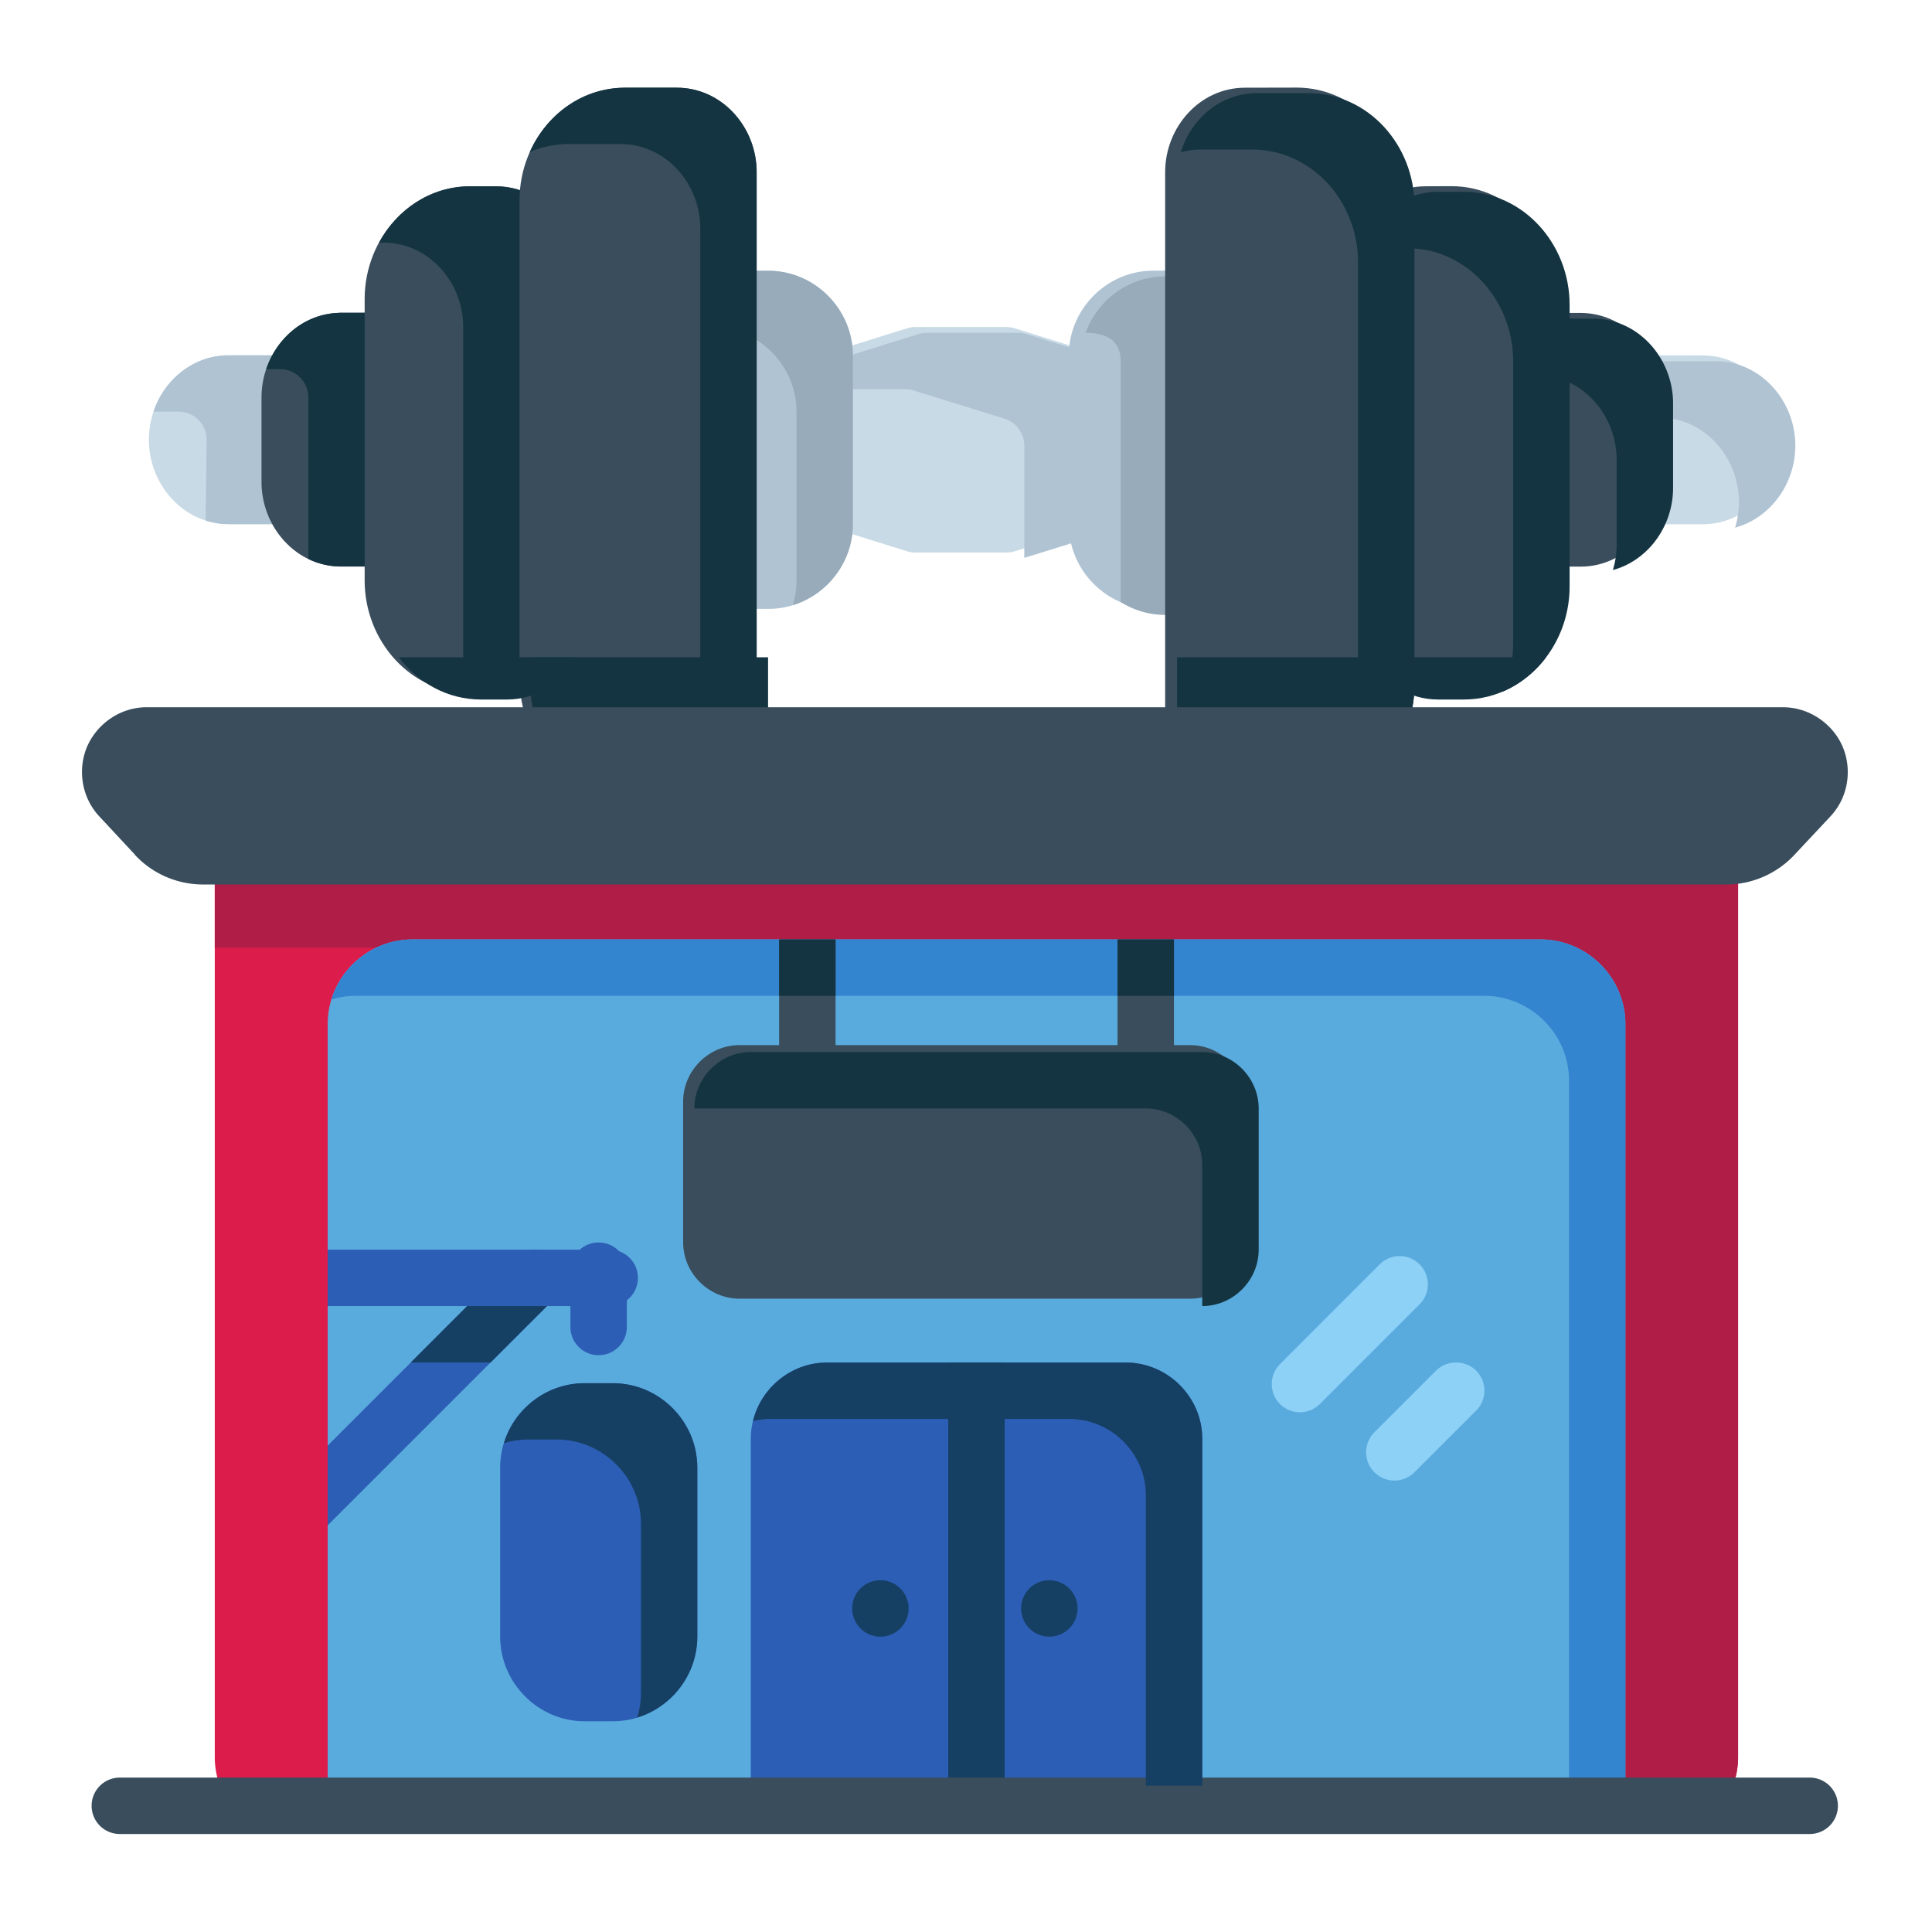 <?xml version="1.0" encoding="UTF-8" standalone="no"?>
<!-- Created with Inkscape (http://www.inkscape.org/) -->

<svg
   width="64pt"
   height="64pt"
   viewBox="0 0 22.578 22.578"
   version="1.1"
   id="svg831"
   inkscape:version="1.1.1 (3bf5ae0d25, 2021-09-20)"
   sodipodi:docname="Export.svg"
   inkscape:export-filename="C:\Users\User\Desktop\CARLOS PROJECT\5. MAY 1\Done\Flat\18 - Swedish Wall.png"
   inkscape:export-xdpi="576"
   inkscape:export-ydpi="576"
   xmlns:inkscape="http://www.inkscape.org/namespaces/inkscape"
   xmlns:sodipodi="http://sodipodi.sourceforge.net/DTD/sodipodi-0.dtd"
   xmlns="http://www.w3.org/2000/svg"
   xmlns:svg="http://www.w3.org/2000/svg"
   xmlns:rdf="http://www.w3.org/1999/02/22-rdf-syntax-ns#"
   xmlns:cc="http://creativecommons.org/ns#"
   xmlns:dc="http://purl.org/dc/elements/1.1/">
  <defs
     id="defs825">
    <pattern
       id="EMFhbasepattern"
       patternUnits="userSpaceOnUse"
       width="6"
       height="6"
       x="0"
       y="0" />
    <pattern
       id="EMFhbasepattern-9"
       patternUnits="userSpaceOnUse"
       width="6"
       height="6"
       x="0"
       y="0" />
    <pattern
       id="EMFhbasepattern-0"
       patternUnits="userSpaceOnUse"
       width="6"
       height="6"
       x="0"
       y="0" />
    <pattern
       id="EMFhbasepattern-7"
       patternUnits="userSpaceOnUse"
       width="6"
       height="6"
       x="0"
       y="0" />
    <pattern
       id="EMFhbasepattern-2"
       patternUnits="userSpaceOnUse"
       width="6"
       height="6"
       x="0"
       y="0" />
    <pattern
       id="EMFhbasepattern-98"
       patternUnits="userSpaceOnUse"
       width="6"
       height="6"
       x="0"
       y="0" />
    <pattern
       id="EMFhbasepattern-6"
       patternUnits="userSpaceOnUse"
       width="6"
       height="6"
       x="0"
       y="0" />
    <pattern
       id="EMFhbasepattern-01"
       patternUnits="userSpaceOnUse"
       width="6"
       height="6"
       x="0"
       y="0" />
    <pattern
       id="EMFhbasepattern-07"
       patternUnits="userSpaceOnUse"
       width="6"
       height="6"
       x="0"
       y="0" />
    <pattern
       id="EMFhbasepattern-8"
       patternUnits="userSpaceOnUse"
       width="6"
       height="6"
       x="0"
       y="0" />
    <pattern
       id="EMFhbasepattern-4"
       patternUnits="userSpaceOnUse"
       width="6"
       height="6"
       x="0"
       y="0" />
    <pattern
       id="EMFhbasepattern-40"
       patternUnits="userSpaceOnUse"
       width="6"
       height="6"
       x="0"
       y="0" />
    <pattern
       id="EMFhbasepattern-08"
       patternUnits="userSpaceOnUse"
       width="6"
       height="6"
       x="0"
       y="0" />
    <pattern
       id="EMFhbasepattern-04"
       patternUnits="userSpaceOnUse"
       width="6"
       height="6"
       x="0"
       y="0" />
    <pattern
       id="EMFhbasepattern-014"
       patternUnits="userSpaceOnUse"
       width="6"
       height="6"
       x="0"
       y="0" />
    <pattern
       id="EMFhbasepattern-27"
       patternUnits="userSpaceOnUse"
       width="6"
       height="6"
       x="0"
       y="0" />
    <pattern
       id="EMFhbasepattern-09"
       patternUnits="userSpaceOnUse"
       width="6"
       height="6"
       x="0"
       y="0" />
    <pattern
       id="EMFhbasepattern-5"
       patternUnits="userSpaceOnUse"
       width="6"
       height="6"
       x="0"
       y="0" />
    <pattern
       id="EMFhbasepattern-018"
       patternUnits="userSpaceOnUse"
       width="6"
       height="6"
       x="0"
       y="0" />
  </defs>
  <sodipodi:namedview
     id="base"
     pagecolor="#ffffff"
     bordercolor="#666666"
     borderopacity="1.0"
     inkscape:pageopacity="0.0"
     inkscape:pageshadow="2"
     inkscape:zoom="6.5876941"
     inkscape:cx="25.198499"
     inkscape:cy="49.258511"
     inkscape:document-units="pt"
     inkscape:current-layer="layer1"
     showgrid="false"
     units="pt"
     inkscape:window-width="1920"
     inkscape:window-height="1001"
     inkscape:window-x="-9"
     inkscape:window-y="-9"
     inkscape:window-maximized="1"
     inkscape:pagecheckerboard="true"
     inkscape:showpageshadow="false"
     inkscape:object-paths="true"
     inkscape:snap-intersection-paths="true"
     inkscape:snap-smooth-nodes="true"
     inkscape:snap-midpoints="true"
     showguides="true"
     inkscape:snap-bbox="true"
     inkscape:bbox-nodes="true"
     inkscape:snap-nodes="false"
     inkscape:snap-global="true">
    <inkscape:grid
       type="xygrid"
       id="grid1378" />
    <sodipodi:guide
       position="0.97,21.608"
       orientation="78,0"
       id="guide1380"
       inkscape:locked="false" />
    <sodipodi:guide
       position="0.97,0.97"
       orientation="0,78"
       id="guide1382"
       inkscape:locked="false" />
    <sodipodi:guide
       position="21.608,0.97"
       orientation="-78,0"
       id="guide1384"
       inkscape:locked="false" />
    <sodipodi:guide
       position="21.608,21.608"
       orientation="0,-78"
       id="guide1386"
       inkscape:locked="false" />
  </sodipodi:namedview>
  <g
     inkscape:label="Icon"
     inkscape:groupmode="layer"
     id="layer1"
     transform="translate(0,-274.422)">
    <g
       id="g158778"
       style="display:inline;stroke-width:0.804"
       transform="matrix(1.244,0,0,1.244,-75.148,-112.783)">
      <path
         style="color:#000000;fill:#c8dae5;stroke-width:0.804;stroke-linecap:round;stroke-linejoin:round;-inkscape-stroke:none"
         d="m 75.74,314.596 a 0.265,0.265 0 0 0 -0.264,0.26 l -0.016,1.059 a 0.265,0.265 0 0 0 0.264,0.268 h 0.678 c 0.424,0 0.75,-0.37 0.75,-0.793 0,-0.423 -0.326,-0.793 -0.75,-0.793 z"
         id="path87689" />
      <path
         id="path150306"
         style="color:#000000;fill:#b0c3d3;fill-opacity:1;stroke-width:3.038;stroke-linecap:round;stroke-linejoin:round;-inkscape-stroke:none"
         d="m 286.262,130.504 a 1,1 0 0 0 -0.996,0.98 l -0.016,1.02 h 1.516 c 1.602,0 2.834,1.396 2.834,2.996 0,0.313 -0.049,0.618 -0.137,0.906 1.249,-0.335 2.137,-1.548 2.137,-2.906 0,-1.6 -1.232,-2.996 -2.834,-2.996 z"
         transform="matrix(0.265,0,0,0.265,0,280.067)" />
      <path
         style="color:#000000;fill:#394d5c;stroke-width:0.804;stroke-linecap:round;stroke-linejoin:round;-inkscape-stroke:none"
         d="m 74.242,314.197 a 0.265,0.265 0 0 0 -0.266,0.266 v 1.852 a 0.265,0.265 0 0 0 0.266,0.266 h 1.014 c 0.424,0 0.75,-0.372 0.75,-0.795 v -0.793 c 0,-0.423 -0.326,-0.795 -0.75,-0.795 z"
         id="path87701" />
      <path
         id="path149207"
         style="color:#000000;fill:#143441;fill-opacity:1;stroke-width:3.038;stroke-linecap:round;stroke-linejoin:round;-inkscape-stroke:none"
         d="m 280.6,128.998 a 1,1 0 0 0 -1.004,1.004 v 0.996 h 2.836 c 1.602,0 2.834,1.404 2.834,3.004 V 137 c 0,0.314 -0.046,0.62 -0.135,0.91 1.248,-0.337 2.135,-1.552 2.135,-2.91 v -2.998 c 0,-1.6 -1.232,-3.004 -2.834,-3.004 z"
         transform="matrix(0.265,0,0,0.265,0,280.067)" />
      <path
         style="color:#000000;fill:#394d5c;stroke-width:0.804;stroke-linecap:round;stroke-linejoin:round;-inkscape-stroke:none"
         d="m 73.801,313.008 c -0.424,0 -0.75,0.37 -0.75,0.793 v 3.176 c 0,0.423 0.326,0.793 0.75,0.793 h 0.242 c 0.558,0 0.992,-0.489 0.992,-1.059 v -2.645 c 0,-0.569 -0.434,-1.059 -0.992,-1.059 z"
         id="path87695" />
      <path
         id="path89483"
         style="color:#000000;fill:#dc1c4b;stroke-width:3.038;stroke-linecap:round;stroke-linejoin:round;-inkscape-stroke:none"
         d="m 236.574,147.297 a 1,1 0 0 0 -1.004,0.996 V 180 c 0,0.352 0.066,0.688 0.18,1.004 h 53.641 c 0.114,-0.315 0.18,-0.652 0.18,-1.004 v -31.707 a 1,1 0 0 0 -0.998,-0.996 z"
         transform="matrix(0.265,0,0,0.265,0,280.067)" />
      <path
         id="path93884"
         style="color:#000000;fill:#b01d47;fill-opacity:1;stroke-width:3.038;stroke-linecap:round;stroke-linejoin:round;-inkscape-stroke:none"
         d="m 285.57,159.136 v 21.868 h 3.82 c 0.114,-0.315 0.18,-0.652 0.18,-1.004 v -31.707 c -0.002,-0.55 -0.448,-0.995 -0.998,-0.996 h -51.998 c -0.552,-0.002 -1.002,0.444 -1.004,0.996 v 3.004 h 42.161 a 7.839,7.839 45 0 1 7.839,7.839 z"
         transform="matrix(0.265,0,0,0.265,0,280.067)"
         sodipodi:nodetypes="cccscccccc" />
      <path
         style="color:#000000;fill:#c8dae5;stroke-width:0.804;stroke-linecap:round;stroke-linejoin:round;-inkscape-stroke:none"
         d="m 69.008,314.33 a 0.265,0.265 0 0 0 -0.078,0.012 l -0.852,0.266 a 0.265,0.265 0 0 0 -0.188,0.252 v 1.059 a 0.265,0.265 0 0 0 0.188,0.252 l 0.852,0.266 a 0.265,0.265 0 0 0 0.078,0.012 h 0.854 a 0.265,0.265 0 0 0 0.078,-0.012 l 0.854,-0.266 a 0.265,0.265 0 0 0 0.186,-0.252 v -1.059 a 0.265,0.265 0 0 0 -0.186,-0.252 l -0.854,-0.266 a 0.265,0.265 0 0 0 -0.078,-0.012 z"
         id="path87653" />
      <path
         id="path152733"
         style="color:#000000;fill:#b0c3d3;fill-opacity:1;stroke-width:3.038;stroke-linecap:round;stroke-linejoin:round;-inkscape-stroke:none"
         d="m 260.816,129.5 a 1,1 0 0 0 -0.295,0.043 l -3.219,1.004 A 1,1 0 0 0 256.594,131.5 v 0.027 a 1,1 0 0 1 0.223,-0.027 h 3.227 a 1,1 0 0 1 0.295,0.043 l 3.227,1.004 a 1,1 0 0 1 0.701,0.953 v 3.973 a 1,1 0 0 0 0.072,-0.016 l 3.227,-1.004 A 1,1 0 0 0 268.266,135.5 v -4 a 1,1 0 0 0 -0.701,-0.953 l -3.227,-1.004 a 1,1 0 0 0 -0.295,-0.043 z"
         transform="matrix(0.265,0,0,0.265,0,280.067)" />
      <path
         style="color:#000000;fill:#b0c3d3;stroke-width:0.804;stroke-linecap:round;stroke-linejoin:round;-inkscape-stroke:none"
         d="m 71.242,313.801 c -0.435,0 -0.793,0.36 -0.793,0.795 v 1.586 c 0,0.435 0.358,0.795 0.793,0.795 h 0.904 a 0.265,0.265 0 0 0 0.266,-0.266 v -2.645 a 0.265,0.265 0 0 0 -0.266,-0.266 z"
         id="path87659" />
      <path
         id="path145598"
         style="color:#000000;fill:#97abba;fill-opacity:1;stroke-width:3.038;stroke-linecap:round;stroke-linejoin:round;-inkscape-stroke:none"
         d="m 269.186,127.5 c -1.261,0.033 -2.338,0.864 -2.746,2 0.937,0 1.244,0.432 1.244,1.004 v 8.541 c 0.46,0.289 1,0.457 1.578,0.457 h 3.418 c 0.555,0.002 1.006,-0.449 1.004,-1.004 v -9.994 c 0.002,-0.555 -0.449,-1.006 -1.004,-1.004 z"
         transform="matrix(0.265,0,0,0.265,0,280.067)"
         sodipodi:nodetypes="ccccsccccc" />
      <path
         style="color:#000000;fill:#b0c3d3;stroke-width:0.804;stroke-linecap:round;stroke-linejoin:round;-inkscape-stroke:none"
         d="m 66.723,313.801 a 0.265,0.265 0 0 0 -0.264,0.266 v 2.645 a 0.265,0.265 0 0 0 0.264,0.266 h 0.904 c 0.435,0 0.793,-0.36 0.793,-0.795 v -1.586 c 0,-0.435 -0.358,-0.795 -0.793,-0.795 z"
         id="path87665" />
      <path
         id="path142345"
         style="color:#000000;fill:#97abba;fill-opacity:1;stroke-width:0.804;stroke-linecap:round;stroke-linejoin:round;-inkscape-stroke:none"
         d="m 66.723,313.801 a 0.265,0.265 0 0 0 -0.264,0.266 v 0.264 h 0.639 c 0.435,0 0.793,0.36 0.793,0.795 v 1.586 c 0,0.08 -0.013,0.158 -0.035,0.231 0.325,-0.1 0.564,-0.404 0.564,-0.76 v -1.586 c 0,-0.435 -0.358,-0.795 -0.793,-0.795 z" />
      <path
         style="color:#000000;fill:#c8dae5;stroke-width:0.804;stroke-linecap:round;stroke-linejoin:round;-inkscape-stroke:none"
         d="m 62.557,314.596 c -0.424,0 -0.75,0.37 -0.75,0.793 0,0.423 0.326,0.793 0.75,0.793 h 0.572 a 0.265,0.265 0 0 0 0.266,-0.26 l 0.014,-1.059 a 0.265,0.265 0 0 0 -0.264,-0.268 z"
         id="path87294" />
      <path
         id="path133767"
         style="color:#000000;fill:#b0c3d3;fill-opacity:1;stroke-width:0.804;stroke-linecap:round;stroke-linejoin:round;-inkscape-stroke:none"
         d="m 62.537,314.596 c -0.323,0.009 -0.587,0.233 -0.687,0.529 h 0.236 a 0.265,0.265 0 0 1 0.264,0.268 l -0.01,0.755 c 0.068,0.022 0.141,0.034 0.217,0.034 h 0.573 a 0.265,0.265 0 0 0 0.266,-0.26 l 0.013,-1.058 a 0.265,0.265 0 0 0 -0.264,-0.268 h -0.588 c -0.007,0 -0.013,-1.8e-4 -0.02,0 z" />
      <path
         style="color:#000000;fill:#3a4d5c;stroke-width:0.804;stroke-linecap:round;stroke-linejoin:round;-inkscape-stroke:none"
         d="m 63.613,314.197 c -0.424,0 -0.748,0.372 -0.748,0.795 v 0.793 c 0,0.423 0.324,0.795 0.748,0.795 h 0.486 a 0.265,0.265 0 0 0 0.264,-0.266 v -1.852 a 0.265,0.265 0 0 0 -0.264,-0.266 z"
         id="path87540" />
      <path
         id="path136699"
         style="color:#000000;fill:#143441;fill-opacity:1;stroke-width:0.804;stroke-linecap:round;stroke-linejoin:round;-inkscape-stroke:none"
         d="m 63.594,314.197 c -0.323,0.009 -0.585,0.233 -0.685,0.529 h 0.132 a 0.265,0.265 0 0 1 0.264,0.266 v 1.517 c 0.093,0.045 0.197,0.071 0.308,0.071 h 0.486 a 0.265,0.265 0 0 0 0.264,-0.266 v -1.852 a 0.265,0.265 0 0 0 -0.264,-0.266 h -0.486 c -0.007,0 -0.013,-1.7e-4 -0.02,0 z" />
      <path
         style="color:#000000;fill:#394d5c;stroke-width:0.804;stroke-linecap:round;stroke-linejoin:round;-inkscape-stroke:none"
         d="m 64.826,313.008 c -0.558,0 -0.992,0.489 -0.992,1.059 v 2.645 c 0,0.569 0.434,1.059 0.992,1.059 h 0.242 c 0.424,0 0.75,-0.37 0.75,-0.793 v -3.176 c 0,-0.423 -0.326,-0.793 -0.75,-0.793 z"
         id="path87683" />
      <path
         id="path139718"
         style="color:#000000;fill:#143441;fill-opacity:1;stroke-width:0.804;stroke-linecap:round;stroke-linejoin:round;-inkscape-stroke:none"
         d="m 64.826,313.008 c -0.371,0 -0.687,0.217 -0.857,0.529 h 0.041 c 0.424,0 0.75,0.37 0.75,0.793 v 3.176 c 0,0.089 -0.014,0.176 -0.041,0.258 0.035,0.004 0.071,0.006 0.107,0.006 h 0.242 c 0.424,0 0.75,-0.37 0.75,-0.793 v -3.176 c 0,-0.423 -0.326,-0.793 -0.75,-0.793 z" />
      <path
         style="color:#000000;fill:#394d5c;stroke-width:0.804;stroke-linecap:round;stroke-linejoin:round;-inkscape-stroke:none"
         d="m 72.104,312.082 c -0.424,0 -0.75,0.37 -0.75,0.793 v 5.027 c 0,0.423 0.326,0.793 0.75,0.793 h 0.484 c 0.558,0 0.992,-0.489 0.992,-1.059 v -4.498 c 0,-0.569 -0.434,-1.057 -0.992,-1.057 z"
         id="path87671" />
      <path
         id="path130824"
         style="color:#000000;fill:#143441;fill-opacity:1;stroke-width:3.038;stroke-linecap:round;stroke-linejoin:round;-inkscape-stroke:none"
         d="m 269.682,141.002 v 2 c 0,1.6 1.234,2.996 2.836,2.996 h 1.83 c 2.108,0 3.75,-1.848 3.75,-4 v -0.996 z"
         transform="matrix(0.265,0,0,0.265,0,280.067)" />
      <path
         style="color:#000000;fill:#394d5c;stroke-width:0.804;stroke-linecap:round;stroke-linejoin:round;-inkscape-stroke:none"
         d="m 66.281,312.082 c -0.558,0 -0.992,0.487 -0.992,1.057 v 4.498 c 0,0.569 0.434,1.059 0.992,1.059 h 0.486 c 0.424,0 0.75,-0.37 0.75,-0.793 V 312.875 c 0,-0.423 -0.326,-0.793 -0.75,-0.793 z"
         id="path87677" />
      <path
         id="path141051"
         style="color:#000000;fill:#143441;fill-opacity:1;stroke-width:0.804;stroke-linecap:round;stroke-linejoin:round;-inkscape-stroke:none"
         d="m 66.281,312.082 c -0.401,0 -0.738,0.251 -0.896,0.604 0.113,-0.048 0.236,-0.075 0.366,-0.075 h 0.486 c 0.424,0 0.75,0.369 0.75,0.793 v 5.028 c 0,0.083 -0.012,0.163 -0.035,0.239 0.33,-0.089 0.564,-0.409 0.564,-0.768 v -5.028 c 0,-0.423 -0.326,-0.793 -0.75,-0.793 z" />
      <path
         id="path128155"
         style="color:#000000;fill:#143441;fill-opacity:1;stroke-width:3.038;stroke-linecap:round;stroke-linejoin:round;-inkscape-stroke:none"
         d="m 242.094,141.002 c 0.681,0.905 1.724,1.498 2.918,1.498 h 0.916 c 1.063,0 1.964,-0.617 2.449,-1.498 z"
         transform="matrix(0.265,0,0,0.265,0,280.067)" />
      <path
         id="path129296"
         style="color:#000000;fill:#143441;fill-opacity:1;stroke-width:3.038;stroke-linecap:round;stroke-linejoin:round;-inkscape-stroke:none"
         d="m 246.762,141.002 v 0.996 c 0,2.152 1.642,4 3.75,4 h 1.838 c 1.602,0 2.834,-1.396 2.834,-2.996 v -2 z"
         transform="matrix(0.265,0,0,0.265,0,280.067)" />
      <path
         id="path146775"
         style="color:#000000;fill:#143441;fill-opacity:1;stroke-width:3.038;stroke-linecap:round;stroke-linejoin:round;-inkscape-stroke:none"
         d="m 272.518,121.004 c -1.29,0 -2.341,0.904 -2.701,2.092 0.223,-0.06 0.458,-0.092 0.701,-0.092 h 1.83 c 2.108,0 3.75,1.84 3.75,3.992 v 17.002 c 0,0.608 -0.131,1.192 -0.367,1.717 1.401,-0.596 2.367,-2.066 2.367,-3.717 v -17.002 c 0,-2.152 -1.642,-3.992 -3.75,-3.992 z"
         transform="matrix(0.265,0,0,0.265,0,280.067)" />
      <path
         id="path130908"
         style="color:#000000;fill:#143441;fill-opacity:1;stroke-width:3.038;stroke-linecap:round;stroke-linejoin:round;-inkscape-stroke:none"
         d="m 276.484,141.002 c 0.486,0.881 1.384,1.498 2.447,1.498 h 0.916 c 1.193,0 2.237,-0.594 2.918,-1.498 z"
         transform="matrix(0.265,0,0,0.265,0,280.067)" />
      <path
         id="path148225"
         style="color:#000000;fill:#143441;fill-opacity:1;stroke-width:3.038;stroke-linecap:round;stroke-linejoin:round;-inkscape-stroke:none"
         d="m 278.932,124.502 c -1.289,0 -2.336,0.905 -2.697,2.092 0.222,-0.06 0.455,-0.092 0.697,-0.092 h 0.916 c 2.108,0 3.75,1.85 3.75,4.002 v 9.994 c 0,0.609 -0.131,1.193 -0.367,1.719 1.401,-0.597 2.367,-2.068 2.367,-3.719 v -9.994 c 0,-2.152 -1.642,-4.002 -3.75,-4.002 z"
         transform="matrix(0.265,0,0,0.265,0,280.067)" />
      <path
         style="color:#000000;fill:#394d5c;stroke-width:0.804;stroke-linecap:round;stroke-linejoin:round;-inkscape-stroke:none"
         d="m 61.787,317.902 c -0.256,0 -0.469,0.162 -0.559,0.367 -0.089,0.205 -0.061,0.471 0.113,0.658 l 0.336,0.361 a 0.265,0.265 0 0 0 0,0.002 c 0.165,0.177 0.397,0.277 0.639,0.277 h 14.311 c 0.242,0 0.474,-0.102 0.639,-0.279 l 0.338,-0.361 c 0.175,-0.187 0.202,-0.453 0.113,-0.658 -0.089,-0.205 -0.304,-0.367 -0.561,-0.367 z"
         id="path89477" />
      <path
         id="path90048"
         style="color:#000000;fill:#5aabdd;stroke-width:3.038;stroke-linecap:round;stroke-linejoin:round;-inkscape-stroke:none"
         d="m 242.576,151.004 c -1.645,0 -3.004,1.351 -3.004,2.996 v 27.004 h 46.004 V 154 c 0,-1.645 -1.359,-2.996 -3.004,-2.996 z"
         transform="matrix(0.265,0,0,0.265,0,280.067)"
         sodipodi:nodetypes="ssccsss" />
      <path
         id="path104410"
         style="color:#000000;fill:#3485d0;fill-opacity:1;stroke-width:3.038;stroke-linecap:round;stroke-linejoin:round;-inkscape-stroke:none"
         d="m 242.576,151.004 c -1.344,0 -2.496,0.903 -2.873,2.131 0.277,-0.085 0.57,-0.131 0.873,-0.131 h 39.996 c 1.645,0 3.004,1.351 3.004,2.996 v 25.004 h 2 V 154 c 0,-1.645 -1.359,-2.996 -3.004,-2.996 z"
         transform="matrix(0.265,0,0,0.265,0,280.067)" />
      <path
         id="path90444"
         style="color:#000000;fill:#2c5eb5;stroke-width:3.038;stroke-linecap:round;stroke-linejoin:round;-inkscape-stroke:none"
         d="m 257.273,166.004 c -1.481,0 -2.701,1.22 -2.701,2.701 v 12.299 h 16.004 v -12.299 c 0,-1.481 -1.228,-2.701 -2.709,-2.701 z"
         transform="matrix(0.265,0,0,0.265,0,280.067)"
         sodipodi:nodetypes="ssccsss" />
      <path
         id="path10090"
         style="color:#000000;fill:#163f64;fill-opacity:1;stroke-width:3.038;stroke-linecap:round;stroke-linejoin:round;-inkscape-stroke:none"
         d="m 261.57,166.004 v 15 h 2 v -15 z"
         transform="matrix(0.265,0,0,0.265,0,280.067)" />
      <path
         id="path10274"
         style="color:#000000;fill:#2c5eb5;stroke-width:3.038;stroke-linecap:round;stroke-linejoin:round;-inkscape-stroke:none"
         d="m 239.572,162.002 v 2 h 10.002 a 1,1 0 0 0 0.996,-1.004 1,1 0 0 0 -0.996,-0.996 z"
         transform="matrix(0.265,0,0,0.265,0,280.067)" />
      <path
         id="path10356"
         style="color:#000000;fill:#2c5eb5;stroke-width:3.038;stroke-linecap:round;stroke-linejoin:round;-inkscape-stroke:none"
         d="m 246.848,162.002 a 1,1 0 0 0 -0.617,0.287 c -2.219,2.219 -4.439,4.439 -6.658,6.658 v 2.828 c 2.69,-2.69 5.378,-5.378 8.068,-8.068 a 1,1 0 0 0 0,-1.418 1,1 0 0 0 -0.793,-0.287 z"
         transform="matrix(0.265,0,0,0.265,0,280.067)" />
      <path
         style="color:#000000;fill:#2c5eb5;stroke-width:0.804;stroke-linecap:round;stroke-linejoin:round;-inkscape-stroke:none"
         d="m 65.9,324.252 c -0.435,0 -0.793,0.358 -0.793,0.793 v 1.588 c 0,0.435 0.358,0.795 0.793,0.795 h 0.266 c 0.435,0 0.793,-0.36 0.793,-0.795 v -1.588 c 0,-0.435 -0.358,-0.793 -0.793,-0.793 z"
         id="path89856" />
      <path
         id="path12402"
         style="color:#000000;fill:#8ed1f7;fill-opacity:1;stroke-width:3.038;stroke-linecap:round;stroke-linejoin:round;-inkscape-stroke:none"
         d="m 277.574,162.23 a 1,1 0 0 0 -0.709,0.295 l -3.535,3.537 a 1,1 0 0 0 0,1.41 1,1 0 0 0 1.416,0 l 3.537,-3.537 a 1,1 0 0 0 0,-1.41 1,1 0 0 0 -0.709,-0.295 z m 2,3.773 a 1,1 0 0 0 -0.709,0.287 l -2.186,2.186 a 1,1 0 0 0 0,1.416 1,1 0 0 0 1.418,0 l 2.186,-2.184 a 1,1 0 0 0 0,-1.418 1,1 0 0 0 -0.709,-0.287 z"
         transform="matrix(0.265,0,0,0.265,0,280.067)" />
      <path
         style="color:#000000;fill:#163f64;fill-opacity:1;stroke-width:0.804;stroke-linecap:round;stroke-linejoin:round;-inkscape-stroke:none"
         d="m 68.678,326.103 a 0.265,0.265 0 0 0 -0.264,0.266 0.265,0.265 0 0 0 0.264,0.264 0.265,0.265 0 0 0 0.266,-0.264 0.265,0.265 0 0 0 -0.266,-0.266 z"
         id="path12560" />
      <path
         style="color:#000000;fill:#163f64;fill-opacity:1;stroke-width:0.804;stroke-linecap:round;stroke-linejoin:round;-inkscape-stroke:none"
         d="m 70.265,326.103 a 0.265,0.265 0 0 0 -0.264,0.266 0.265,0.265 0 0 0 0.264,0.264 0.265,0.265 0 0 0 0.266,-0.264 0.265,0.265 0 0 0 -0.266,-0.266 z"
         id="path12802" />
      <path
         id="path14068"
         style="color:#000000;fill:#394d5c;stroke-width:3.038;stroke-linecap:round;stroke-linejoin:round;-inkscape-stroke:none"
         d="M 255.576,151.004 V 156 a 1,1 0 0 0 0.996,0.998 1,1 0 0 0 1.004,-0.998 v -4.996 z m 11.996,0 V 156 a 1,1 0 0 0 1.004,0.998 1,1 0 0 0 0.996,-0.998 v -4.996 z"
         transform="matrix(0.265,0,0,0.265,0,280.067)" />
      <path
         style="color:#000000;fill:#2c5eb5;stroke-width:0.804;stroke-linecap:round;stroke-linejoin:round;-inkscape-stroke:none"
         d="m 66.033,322.93 a 0.265,0.265 0 0 0 -0.266,0.264 v 0.529 a 0.265,0.265 0 0 0 0.266,0.266 0.265,0.265 0 0 0 0.264,-0.266 v -0.529 a 0.265,0.265 0 0 0 -0.264,-0.264 z"
         id="path34334" />
      <path
         style="color:#000000;fill:#394d5c;fill-opacity:1;stroke-width:0.804;stroke-linecap:round;stroke-linejoin:round;-inkscape-stroke:none"
         d="m 61.535,327.957 a 0.265,0.265 0 0 0 -0.266,0.264 0.265,0.265 0 0 0 0.266,0.266 h 15.875 a 0.265,0.265 0 0 0 0.264,-0.266 0.265,0.265 0 0 0 -0.264,-0.264 z"
         id="path35009" />
      <path
         style="color:#000000;fill:#394d5c;stroke-width:0.804;stroke-linecap:round;stroke-linejoin:round;-inkscape-stroke:none"
         d="m 67.355,321.076 c -0.289,0 -0.529,0.24 -0.529,0.529 v 1.324 c 0,0.289 0.24,0.529 0.529,0.529 h 4.234 c 0.289,0 0.529,-0.24 0.529,-0.529 v -1.324 c 0,-0.289 -0.24,-0.529 -0.529,-0.529 z"
         id="path90248" />
      <path
         id="path110384"
         style="color:#000000;fill:#143441;fill-opacity:1;stroke-width:3.038;stroke-linecap:round;stroke-linejoin:round;-inkscape-stroke:none"
         d="m 255.576,151.004 v 2 h 2 v -2 z m 11.996,0 v 2 h 2 v -2 z"
         transform="matrix(0.265,0,0,0.265,0,280.067)" />
      <path
         id="path113745"
         style="color:#000000;fill:#143441;fill-opacity:1;stroke-width:3.038;stroke-linecap:round;stroke-linejoin:round;-inkscape-stroke:none"
         d="m 254.572,154.996 c -1.092,0 -1.999,0.908 -2,2 h 16.004 c 1.093,0 2,0.909 2,2.002 v 5.004 c 1.093,0 2,-0.907 2,-2 v -5.004 c 0,-1.093 -0.907,-2.002 -2,-2.002 z"
         transform="matrix(0.265,0,0,0.265,0,280.067)" />
      <path
         id="path118596"
         style="color:#000000;fill:#163f64;fill-opacity:1;stroke-width:3.038;stroke-linecap:round;stroke-linejoin:round;-inkscape-stroke:none"
         d="m 244.518,164.002 c -0.667,0.667 -1.333,1.333 -2,2 h 2.828 c 0.667,-0.667 1.333,-1.333 2,-2 z"
         transform="matrix(0.265,0,0,0.265,0,280.067)" />
      <path
         id="path120046"
         style="color:#000000;fill:#163f64;fill-opacity:1;stroke-width:0.804;stroke-linecap:round;stroke-linejoin:round;-inkscape-stroke:none"
         d="m 65.88,324.252 c -0.347,0.009 -0.641,0.245 -0.738,0.563 0.073,-0.022 0.15,-0.034 0.229,-0.034 h 0.266 c 0.435,0 0.793,0.357 0.793,0.793 v 1.588 c 0,0.08 -0.013,0.158 -0.035,0.231 0.325,-0.1 0.564,-0.404 0.564,-0.76 v -1.588 c 0,-0.435 -0.358,-0.793 -0.793,-0.793 h -0.266 c -0.007,0 -0.013,-1.8e-4 -0.02,0 z" />
      <path
         id="path126939"
         style="color:#000000;fill:#163f64;fill-opacity:1;stroke-width:3.038;stroke-linecap:round;stroke-linejoin:round;-inkscape-stroke:none"
         d="m 257.273,166.004 c -1.265,0 -2.337,0.892 -2.623,2.074 0.2,-0.048 0.409,-0.074 0.623,-0.074 h 10.594 c 1.481,0 2.709,1.22 2.709,2.701 v 10.299 h 2 v -12.299 c 0,-1.481 -1.228,-2.701 -2.709,-2.701 z"
         transform="matrix(0.265,0,0,0.265,0,280.067)" />
    </g>
  </g>
</svg>
